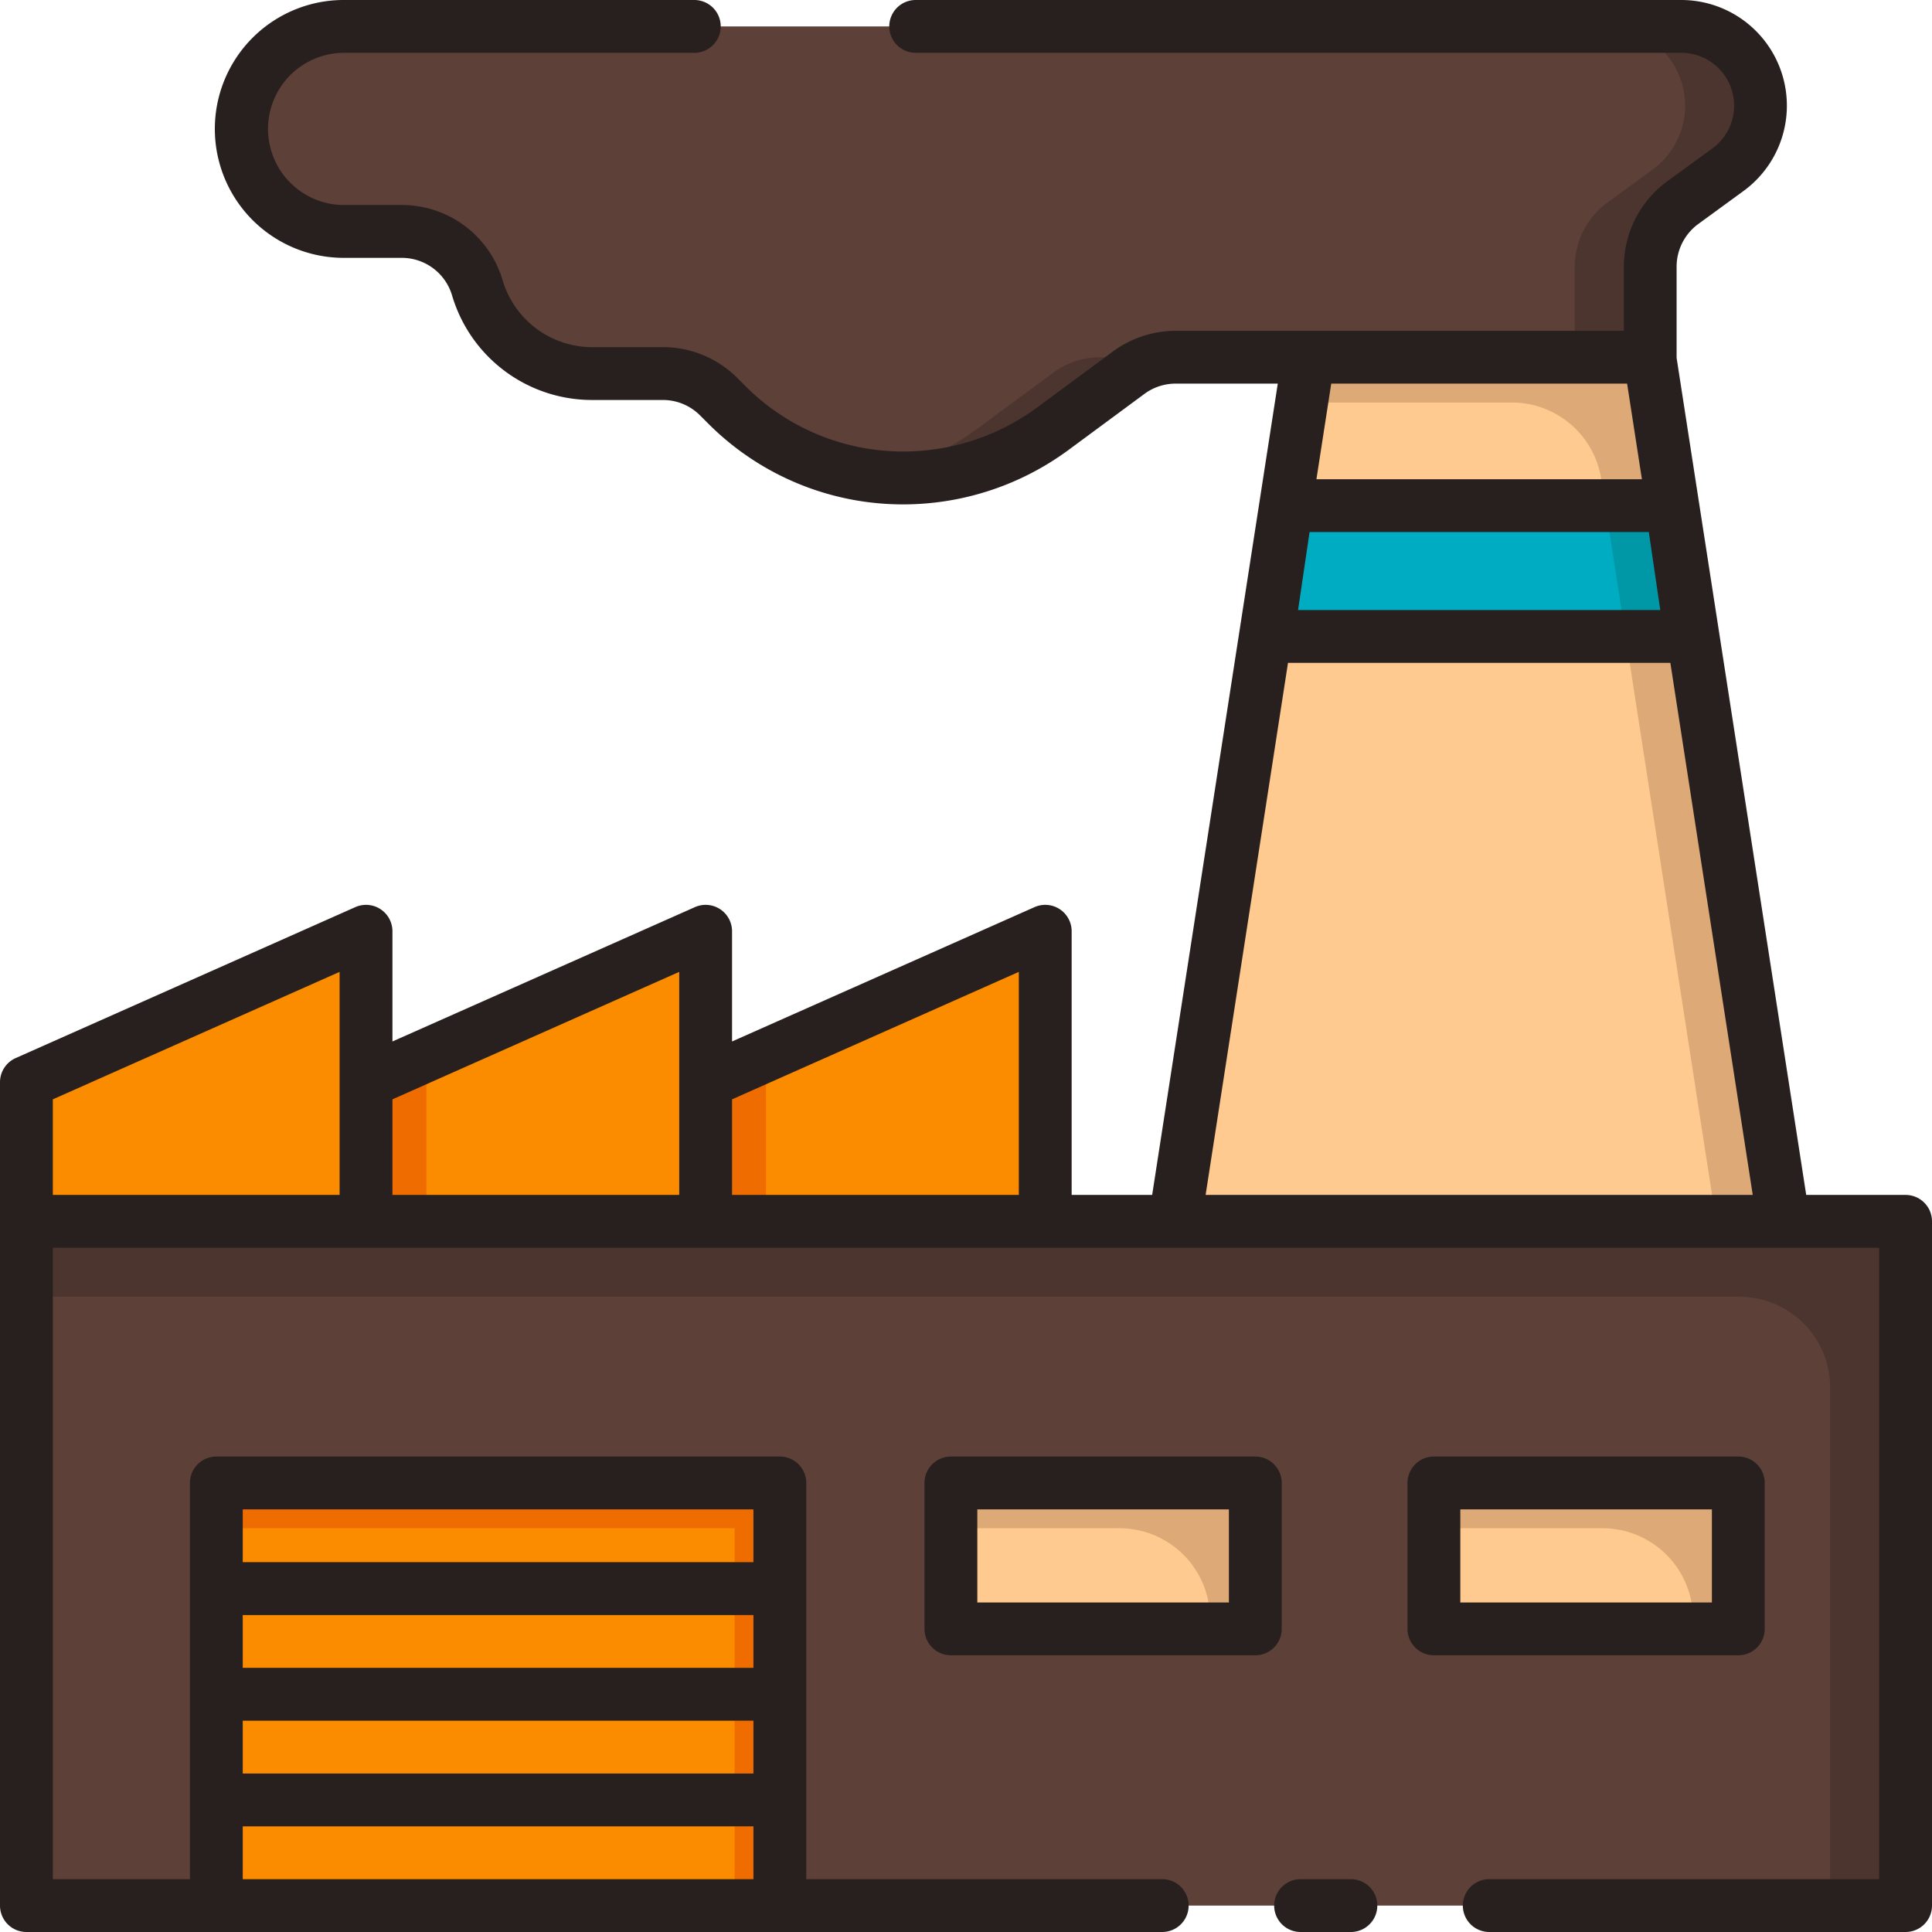 <svg id="Layer_2" data-name="Layer 2" xmlns="http://www.w3.org/2000/svg" viewBox="0 0 128 128"><title>FACTORY</title><rect x="1.75" y="80.917" width="124.5" height="45.333" style="fill:#5d4037"/><path d="M1.75,80.917v5h113.5a6,6,0,0,1,6,6V126.25h5V80.917Z" style="fill:#4c352e"/><polygon points="24.25 80.917 1.75 80.917 1.75 71.696 24.25 61.696 24.25 80.917" style="fill:#fb8c00"/><polygon points="46.75 80.917 24.25 80.917 24.25 71.696 46.75 61.696 46.75 80.917" style="fill:#fb8c00"/><polygon points="69.25 80.917 46.75 80.917 46.75 71.696 69.25 61.696 69.25 80.917" style="fill:#fb8c00"/><rect x="14.33" y="98.25" width="37.34" height="28" style="fill:#fb8c00"/><rect x="63" y="98.25" width="20.167" height="9.667" style="fill:#ffca90"/><rect x="95" y="98.25" width="20.167" height="9.667" style="fill:#ffca90"/><path d="M95,98.25v3h11.167a6,6,0,0,1,6,6v.667h3V98.25Z" style="fill:#dda976"/><path d="M63,98.25v3H74.167a6,6,0,0,1,6,6v.667h3V98.25Z" style="fill:#dda976"/><polygon points="14.33 98.25 14.33 101.25 48.67 101.25 48.67 103.5 14.33 103.5 14.33 107 48.67 107 48.67 110.5 14.33 110.5 14.33 114 48.67 114 48.67 117.5 14.33 117.5 14.33 121 48.67 121 48.67 126.25 51.67 126.25 51.67 121 51.67 117.5 51.67 114 51.67 110.5 51.67 107 51.67 103.5 51.67 98.25 14.33 98.25" style="fill:#ef6c00"/><polygon points="118.167 80.917 77.833 80.917 86.698 23.667 109.302 23.667 118.167 80.917" style="fill:#ffca90"/><path d="M106.089,31.749,113.7,80.917h4.465L109.3,23.667H86.7l-.465,3H100.16A6,6,0,0,1,106.089,31.749Z" style="fill:#dda976"/><polygon points="83.976 42.167 112.024 42.167 110.749 33.5 85.251 33.5 83.976 42.167" style="fill:#00acc1"/><polygon points="106.36 33.5 107.702 42.167 112.024 42.167 110.749 33.5 106.36 33.5" style="fill:#0097a7"/><path d="M16.311,10.312h0a6.792,6.792,0,0,0,6.557,5.022H26.6a5.249,5.249,0,0,1,5.026,3.737h0a7.979,7.979,0,0,0,7.641,5.68h4.644a5.249,5.249,0,0,1,3.712,1.537l.52.52a16.59,16.59,0,0,0,11.731,4.859h0a16.59,16.59,0,0,0,9.855-3.244l5.05-3.729a5.249,5.249,0,0,1,3.118-1.027h31.439v-6a5.249,5.249,0,0,1,2.155-4.24l3-2.188A5.249,5.249,0,0,0,116.643,7h0a5.249,5.249,0,0,0-5.249-5.249H22.868A6.792,6.792,0,0,0,16.311,10.312Z" style="fill:#5d4037"/><path d="M69.777,24.693l-5.05,3.729a16.587,16.587,0,0,1-7.3,3.043,16.261,16.261,0,0,0,12.3-3.043l5.05-3.729a5.249,5.249,0,0,1,3.118-1.026h-5A5.249,5.249,0,0,0,69.777,24.693Z" style="fill:#4c352e"/><path d="M111.394,1.75h-5a5.249,5.249,0,0,1,3.094,9.489l-3,2.188a5.249,5.249,0,0,0-2.155,4.24v6h5v-6a5.249,5.249,0,0,1,2.155-4.24l3-2.188a5.249,5.249,0,0,0-3.094-9.489Z" style="fill:#4c352e"/><polygon points="28.25 80.917 24.25 80.917 24.25 71.696 28.25 69.919 28.25 80.917" style="fill:#ef6c00"/><polygon points="50.75 80.917 46.75 80.917 46.75 71.696 50.75 69.919 50.75 80.917" style="fill:#ef6c00"/><path d="M89.5,124.5H86.167a1.75,1.75,0,0,0,0,3.5H89.5a1.75,1.75,0,0,0,0-3.5Z" style="fill:#28201e"/><path d="M126.25,79.167h-6.584l-8.587-55.46c0-.014,0-.027,0-.04v-6a3.511,3.511,0,0,1,1.436-2.826l3-2.189A7,7,0,0,0,111.394,0H60.667a1.75,1.75,0,0,0,0,3.5h50.727a3.5,3.5,0,0,1,2.063,6.325l-3,2.189a7.02,7.02,0,0,0-2.873,5.653v4.249H77.895a7.048,7.048,0,0,0-4.157,1.368l-5.05,3.729a14.946,14.946,0,0,1-8.815,2.9A14.743,14.743,0,0,1,49.378,25.57l-.521-.521A6.95,6.95,0,0,0,43.909,23H39.265A6.192,6.192,0,0,1,33.3,18.566a6.957,6.957,0,0,0-6.7-4.983h-3.73a5.042,5.042,0,1,1,0-10.083H46A1.75,1.75,0,0,0,46,0H22.868a8.542,8.542,0,1,0,0,17.083H26.6a3.478,3.478,0,0,1,3.351,2.491A9.67,9.67,0,0,0,39.265,26.5h4.644a3.478,3.478,0,0,1,2.474,1.024l.521.521a18.218,18.218,0,0,0,12.968,5.372A18.47,18.47,0,0,0,70.766,29.83L75.817,26.1a3.472,3.472,0,0,1,2.078-.684h6.761l-8.322,53.75H71V61.7a1.75,1.75,0,0,0-2.461-1.6L48.5,69V61.7a1.75,1.75,0,0,0-2.461-1.6L26,69V61.7a1.75,1.75,0,0,0-2.461-1.6l-22.5,10A1.751,1.751,0,0,0,0,71.7V126.25A1.75,1.75,0,0,0,1.75,128H77a1.75,1.75,0,0,0,0-3.5H53.417V98.25a1.75,1.75,0,0,0-1.75-1.75H14.333a1.75,1.75,0,0,0-1.75,1.75V124.5H3.5V82.667h121V124.5H98.667a1.75,1.75,0,0,0,0,3.5H126.25a1.75,1.75,0,0,0,1.75-1.75V80.917A1.75,1.75,0,0,0,126.25,79.167ZM49.917,110.5H16.083V107H49.917ZM16.083,114H49.917v3.5H16.083Zm33.833-14v3.5H16.083V100ZM16.083,121H49.917v3.5H16.083ZM107.8,25.417l.981,6.333H87.217l.981-6.333ZM86.762,35.25h22.476l.76,5.167H86ZM3.5,72.834l19-8.445V79.167H3.5Zm22.5,0,19-8.445V79.167H26Zm22.5,6.333V72.834l19-8.445V79.167Zm31.375,0,5.458-35.25h25.333l5.458,35.25Z" style="fill:#28201e"/><path d="M84.917,98.25a1.75,1.75,0,0,0-1.75-1.75H63a1.75,1.75,0,0,0-1.75,1.75v9.667a1.75,1.75,0,0,0,1.75,1.75H83.167a1.75,1.75,0,0,0,1.75-1.75Zm-3.5,7.917H64.75V100H81.417Z" style="fill:#28201e"/><path d="M116.917,107.917V98.25a1.75,1.75,0,0,0-1.75-1.75H95a1.75,1.75,0,0,0-1.75,1.75v9.667a1.75,1.75,0,0,0,1.75,1.75h20.167A1.75,1.75,0,0,0,116.917,107.917Zm-3.5-1.75H96.75V100h16.667Z" style="fill:#28201e"/></svg>